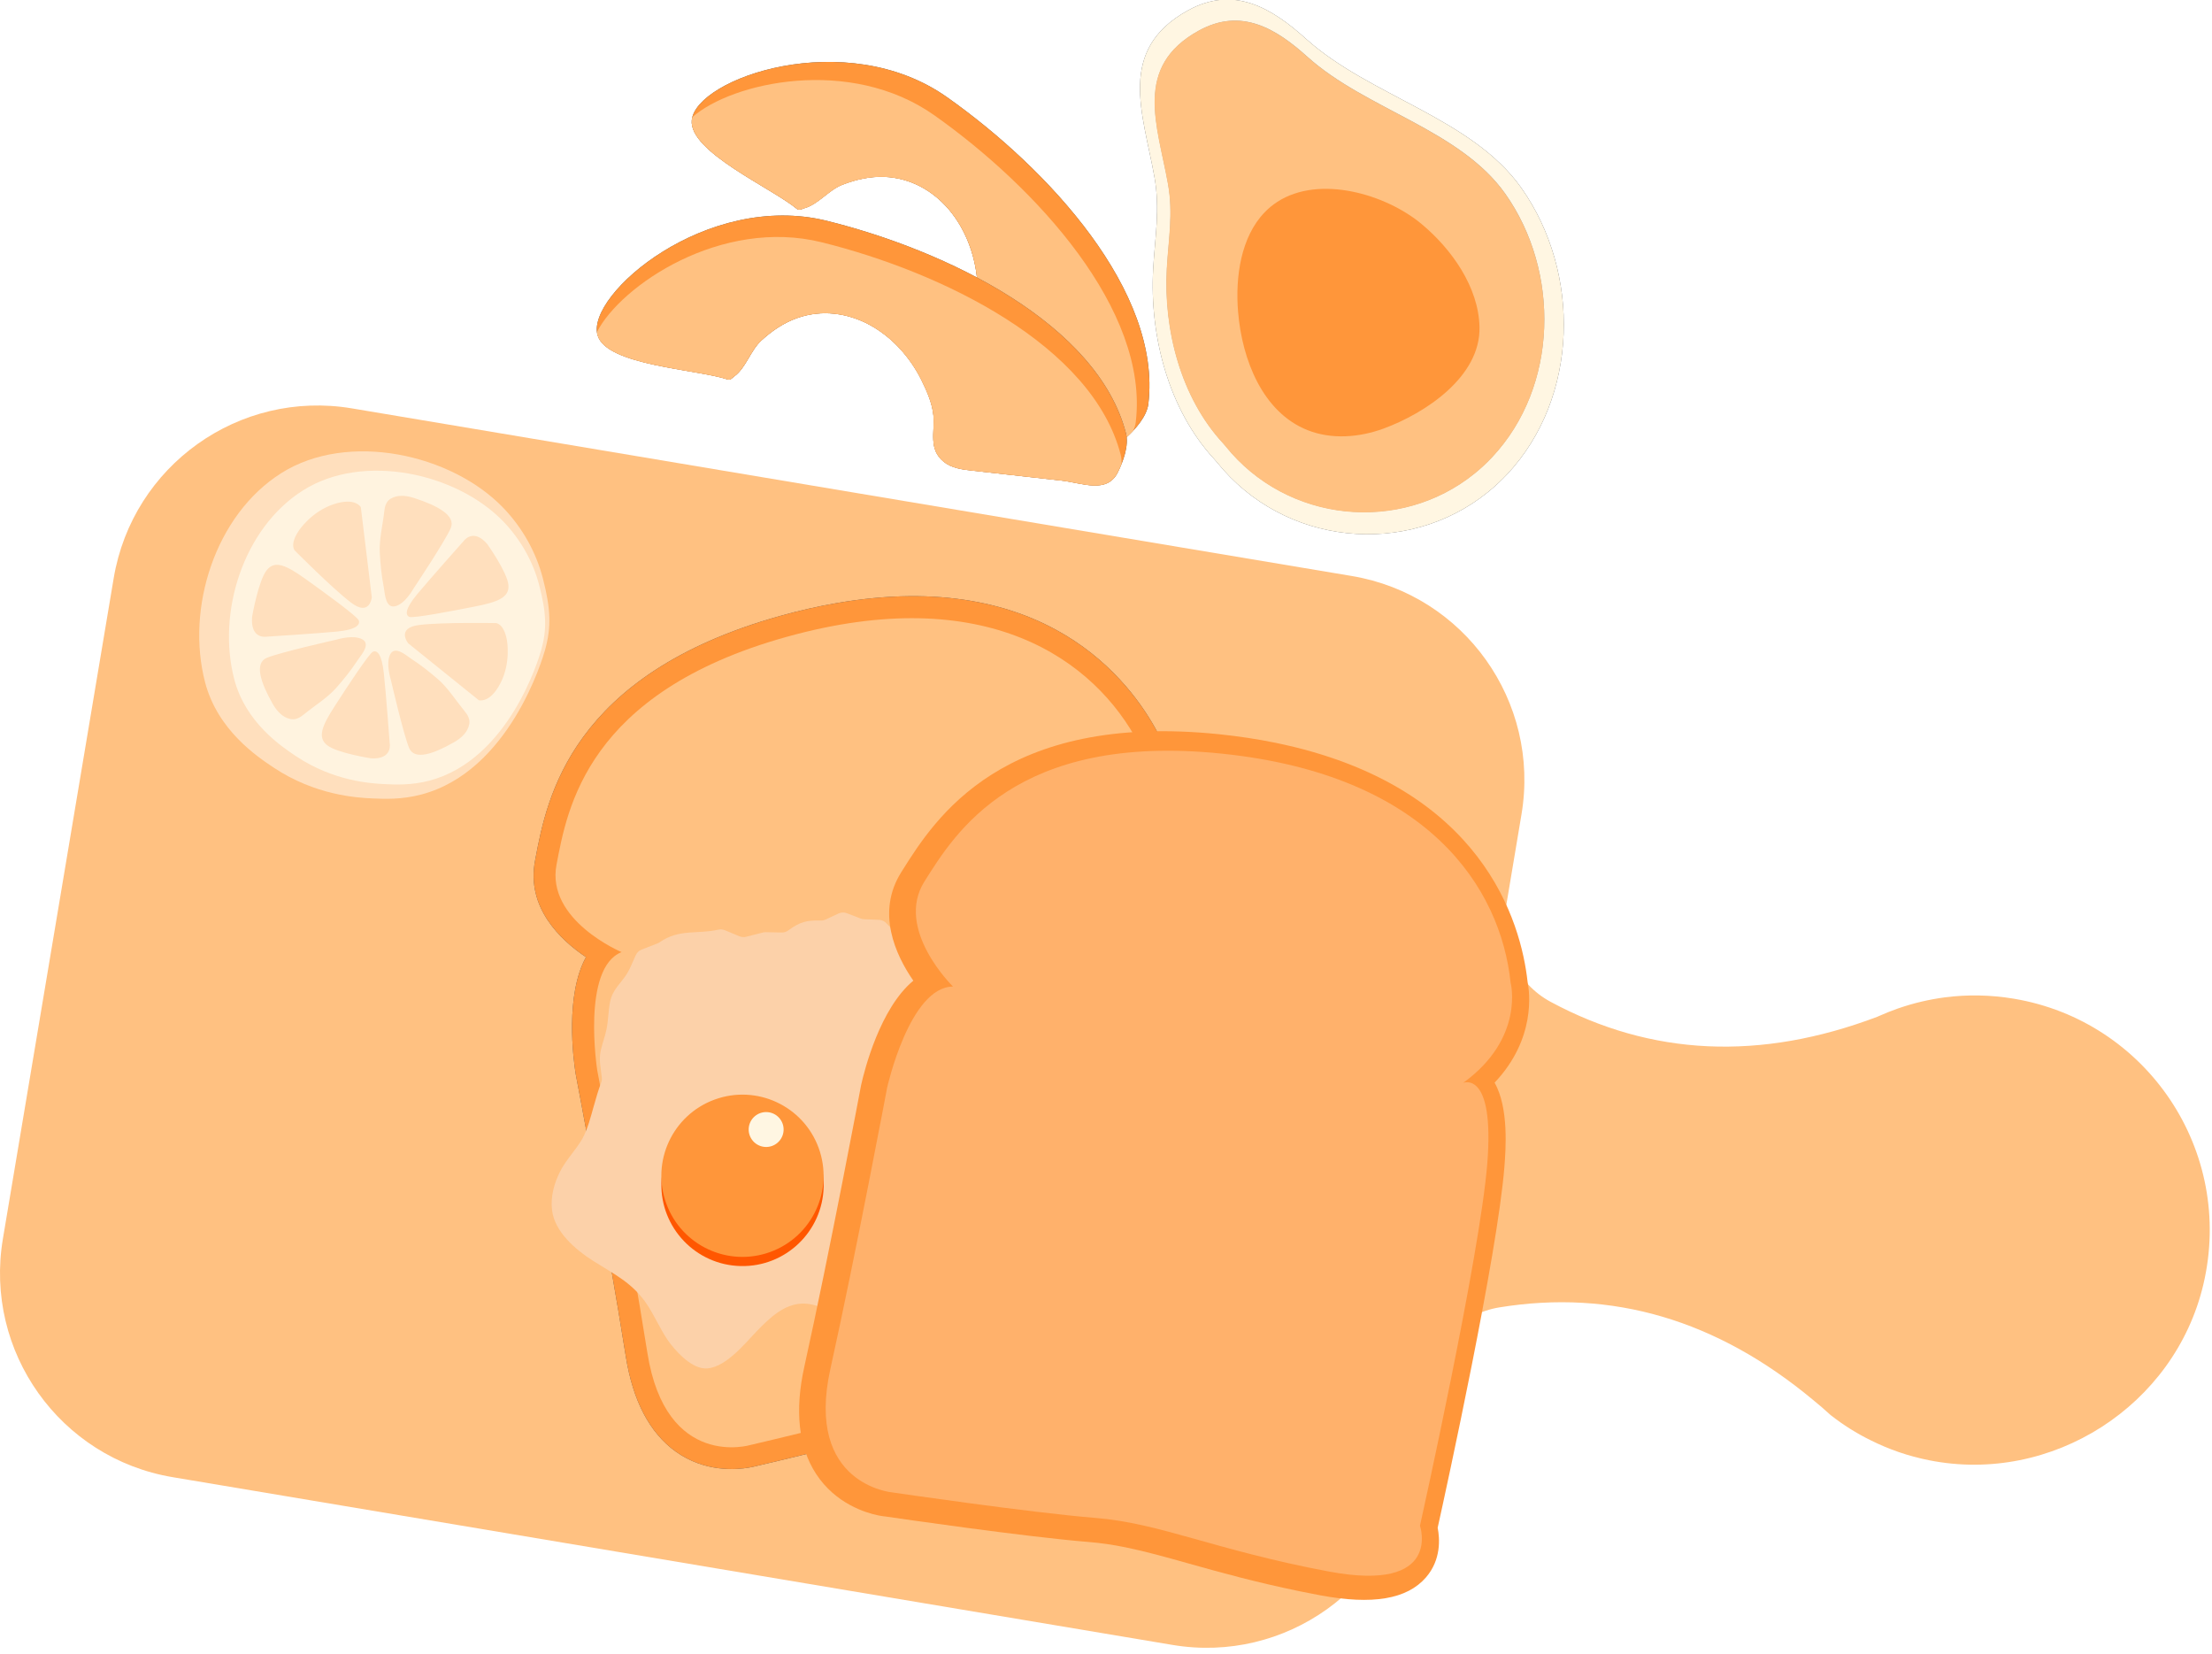 <?xml version="1.0" encoding="utf-8"?>
<!-- Generator: Adobe Illustrator 24.2.3, SVG Export Plug-In . SVG Version: 6.00 Build 0)  -->
<svg version="1.1" id="Слой_1" xmlns="http://www.w3.org/2000/svg" xmlns:xlink="http://www.w3.org/1999/xlink" x="0px" y="0px"
	 viewBox="0 0 515 385" style="enable-background:new 0 0 515 385;" xml:space="preserve">
<style type="text/css">
	.st0{fill:#000600;}
	.st1{clip-path:url(#SVGID_2_);fill:url(#SVGID_3_);}
	.st2{clip-path:url(#SVGID_2_);fill:#FF977E;}
	.st3{clip-path:url(#SVGID_2_);fill:#FE3000;}
	.st4{clip-path:url(#SVGID_2_);fill:#EF0B00;}
	.st5{clip-path:url(#SVGID_2_);fill:#FE7B24;}
	.st6{clip-path:url(#SVGID_2_);fill:#FE3100;}
	.st7{clip-path:url(#SVGID_2_);fill:#F1DFD8;}
	.st8{clip-path:url(#SVGID_2_);fill:#F60000;}
	.st9{clip-path:url(#SVGID_2_);fill:#BF1200;}
	.st10{clip-path:url(#SVGID_2_);fill:#FF0000;}
	.st11{clip-path:url(#SVGID_2_);fill:#AC7401;}
	.st12{clip-path:url(#SVGID_5_);fill:#EFE300;}
	.st13{clip-path:url(#SVGID_5_);fill:#FCEA68;}
	.st14{clip-path:url(#SVGID_5_);fill:#FFFEB4;}
	.st15{clip-path:url(#SVGID_5_);fill:#FFFA9F;}
	.st16{clip-path:url(#SVGID_5_);fill:#FFF68A;}
	.st17{clip-path:url(#SVGID_5_);fill:#FFFBD4;}
	.st18{opacity:0.87;clip-path:url(#SVGID_5_);fill:#FFFDE0;}
	.st19{clip-path:url(#SVGID_5_);fill:#EE9658;}
	.st20{clip-path:url(#SVGID_5_);fill:#314255;}
	.st21{clip-path:url(#SVGID_5_);fill:#FEDBB1;}
	.st22{clip-path:url(#SVGID_5_);fill:#FDBA8B;}
	.st23{clip-path:url(#SVGID_5_);}
	.st24{fill:#FFFBD4;}
	.st25{clip-path:url(#SVGID_5_);fill:#FFFDE0;}
	.st26{clip-path:url(#SVGID_7_);fill:#00A7CA;}
	.st27{clip-path:url(#SVGID_7_);fill:none;}
	.st28{clip-path:url(#SVGID_7_);fill:#4DD4F7;}
	.st29{clip-path:url(#SVGID_7_);fill:#6EDBF4;}
	.st30{clip-path:url(#SVGID_7_);fill:#D50C25;}
	.st31{clip-path:url(#SVGID_7_);fill:#B0F1F6;}
	.st32{clip-path:url(#SVGID_7_);fill:#0088B4;}
	.st33{opacity:0.81;}
	.st34{filter:url(#Adobe_OpacityMaskFilter);}
	.st35{opacity:0.74;mask:url(#SVGID_10_);}
	.st36{clip-path:url(#SVGID_12_);fill:#000202;}
	.st37{filter:url(#Adobe_OpacityMaskFilter_1_);}
	.st38{opacity:0.74;mask:url(#SVGID_15_);}
	.st39{clip-path:url(#SVGID_17_);fill:#000202;}
	.st40{opacity:0.75;fill:url(#SVGID_18_);}
	.st41{clip-path:url(#SVGID_20_);fill:#2B747C;}
	.st42{clip-path:url(#SVGID_20_);fill:#55AFB7;}
	.st43{clip-path:url(#SVGID_20_);fill:#3FA5B0;}
	.st44{clip-path:url(#SVGID_20_);fill:#6DCDCF;}
	.st45{clip-path:url(#SVGID_20_);fill:#214180;}
	.st46{fill:#0071C5;}
	.st47{clip-path:url(#SVGID_22_);fill:#83D5FB;}
	.st48{clip-path:url(#SVGID_22_);fill:#00ABF0;}
	.st49{clip-path:url(#SVGID_22_);fill:#57CAF9;}
	.st50{clip-path:url(#SVGID_22_);fill:#0071C5;}
	.st51{clip-path:url(#SVGID_22_);fill:#31C5F8;}
	.st52{clip-path:url(#SVGID_22_);fill:#3DCFF7;}
	.st53{clip-path:url(#SVGID_24_);fill:#00ABF0;}
	.st54{clip-path:url(#SVGID_24_);fill:#83D5FB;}
	.st55{clip-path:url(#SVGID_24_);fill:#31C5F8;}
	.st56{clip-path:url(#SVGID_24_);fill:#0071C5;}
	.st57{clip-path:url(#SVGID_24_);fill:#57CAF9;}
	.st58{clip-path:url(#SVGID_24_);fill:#A6A6A6;}
	.st59{clip-path:url(#SVGID_26_);fill:#D670E1;}
	.st60{clip-path:url(#SVGID_26_);fill:#E5B1EC;}
	.st61{clip-path:url(#SVGID_26_);fill:#8A9093;}
	.st62{clip-path:url(#SVGID_26_);fill:#901C9D;}
	.st63{clip-path:url(#SVGID_26_);fill:#CBCED1;}
	.st64{clip-path:url(#SVGID_26_);fill:#DDD9CF;}
	.st65{clip-path:url(#SVGID_26_);fill:#543F31;}
	.st66{clip-path:url(#SVGID_26_);fill:#C18875;}
	.st67{clip-path:url(#SVGID_26_);fill:#B1B7BA;}
	.st68{clip-path:url(#SVGID_26_);fill:#899093;}
	.st69{clip-path:url(#SVGID_26_);fill:#D39A85;}
	.st70{fill:#E5B1EC;}
	.st71{clip-path:url(#SVGID_28_);}
	.st72{fill:#E097E9;}
	.st73{fill:#D670E1;}
	.st74{clip-path:url(#SVGID_30_);fill:#FFE406;}
	.st75{opacity:0.5;clip-path:url(#SVGID_30_);}
	.st76{fill:#A0C7FF;}
	.st77{fill:#FF8900;}
	.st78{clip-path:url(#SVGID_30_);fill:#FFEA9E;}
	.st79{clip-path:url(#SVGID_30_);}
	.st80{fill:#FFCB33;}
	.st81{fill:#FFEA9E;}
	.st82{fill:#2A356B;}
	.st83{clip-path:url(#SVGID_30_);fill:#FFCB33;}
	.st84{clip-path:url(#SVGID_30_);fill:#A0C7FF;}
	.st85{clip-path:url(#SVGID_30_);fill:#FF8900;}
	.st86{clip-path:url(#SVGID_30_);fill:#2A356B;}
	.st87{fill:#1B254E;}
	.st88{clip-path:url(#SVGID_30_);fill:#C02C28;}
	.st89{clip-path:url(#SVGID_30_);fill:#FF7400;}
	.st90{fill:#FFE406;}
	.st91{clip-path:url(#SVGID_30_);fill:#FFEF6E;}
	.st92{clip-path:url(#SVGID_32_);fill:#FFE473;}
	.st93{fill:#FFFFFF;}
	.st94{fill:#AAD5C0;}
	.st95{fill:none;stroke:#FFFFFF;stroke-miterlimit:10;}
	.st96{fill:#9FC8A8;}
	.st97{fill:#93CA9E;}
	.st98{opacity:0.76;}
	.st99{fill:#C1E6CA;}
	.st100{fill:url(#SVGID_33_);}
	.st101{fill:url(#SVGID_34_);}
	.st102{fill:url(#SVGID_35_);}
	.st103{fill:#F3E3BB;}
	.st104{fill:url(#SVGID_36_);}
	.st105{fill:url(#SVGID_37_);}
	.st106{fill:url(#SVGID_38_);}
	.st107{fill:url(#SVGID_39_);}
	.st108{fill:url(#SVGID_40_);}
	.st109{fill:url(#SVGID_41_);}
	.st110{fill:#E1EBC1;}
	.st111{fill:#ECF8CF;}
	.st112{fill:url(#SVGID_42_);}
	.st113{fill:url(#SVGID_43_);}
	.st114{fill:url(#SVGID_44_);}
	.st115{fill:url(#SVGID_45_);}
	.st116{fill:url(#SVGID_46_);}
	.st117{fill:#FFE190;}
	.st118{clip-path:url(#SVGID_48_);fill:url(#SVGID_49_);}
	.st119{fill:#5B2A1E;}
	.st120{fill:#8D7673;}
	.st121{fill:url(#SVGID_50_);}
	.st122{fill:url(#SVGID_51_);}
	.st123{fill:url(#SVGID_52_);}
	.st124{fill:url(#SVGID_53_);}
	.st125{fill:#FF8A8A;}
	.st126{fill:#FF963A;}
	.st127{opacity:0.75;fill:#FFFFFF;}
	.st128{fill:#FFC181;}
	.st129{fill:none;}
	.st130{clip-path:url(#SVGID_55_);fill:#FFDFBD;}
	.st131{clip-path:url(#SVGID_55_);fill:#FF9D00;}
	.st132{clip-path:url(#SVGID_55_);fill:#FFF3DF;}
	.st133{fill:url(#SVGID_56_);}
	.st134{fill:#FFFEEA;}
	.st135{fill:#58D196;}
	.st136{fill:#A6E5C3;}
	.st137{fill:#D2F2E1;}
	.st138{opacity:0.44;fill:#FFFFFF;}
	.st139{clip-path:url(#SVGID_58_);fill:#FFF9C1;}
	.st140{opacity:0.26;fill:#FFFFFF;}
	.st141{opacity:0.62;fill:#FFFFFF;}
	.st142{opacity:0.41;fill:#FFFFFF;}
	.st143{opacity:0.69;fill:#FFFFFF;}
	.st144{opacity:0.73;fill:#FFFFFF;}
	.st145{opacity:0.16;fill:#FFFFFF;}
	.st146{opacity:0.3;fill:#FFFFFF;}
	.st147{opacity:0.23;fill:#FFFFFF;}
	.st148{opacity:0.24;fill:#FFFFFF;}
	.st149{opacity:0.43;fill:#FFFFFF;}
	.st150{opacity:0.76;fill:#FFFFFF;}
	.st151{opacity:0.08;fill:#FFFFFF;}
	.st152{opacity:0.27;fill:#FFFFFF;}
	.st153{opacity:0.37;fill:#FFFFFF;}
	.st154{opacity:0.54;fill:#FFFFFF;}
	.st155{opacity:0.66;}
	.st156{opacity:0.28;}
	.st157{fill:#55AFB7;}
	.st158{fill:#2AB1B8;}
	.st159{fill:#00ACBD;}
	.st160{fill:#F787A5;}
	.st161{fill:#8F693D;}
	.st162{fill:#FBBACC;}
	.st163{fill:#E6678D;}
	.st164{fill:#574435;}
	.st165{fill:#C6A17C;}
	.st166{fill:#641F1E;}
	.st167{fill:#F15E89;}
	.st168{fill:#E7005E;}
	.st169{fill:#DBB487;}
	.st170{fill:#FF1B6F;}
	.st171{fill:#DCB487;}
	.st172{fill:#F07699;}
	.st173{fill:#F8F8F6;}
	.st174{fill:#F5C1D9;}
	.st175{fill:#E1B7B2;}
	.st176{fill:#FFB9C3;}
	.st177{fill:#FFC5D6;}
	.st178{fill:#D72264;}
	.st179{fill:#F7F7F7;}
	.st180{fill:#F2F2F2;}
	.st181{fill:#FFFBF0;}
	.st182{fill:#FFBFCF;}
	.st183{fill:#FF6794;}
	.st184{fill:#FFC2C1;}
	.st185{fill:#FFCCD5;}
	.st186{fill:#FF6B81;}
	.st187{fill:#B19B8C;}
	.st188{fill:#FFE2EA;}
	.st189{fill:#EFEFEF;}
	.st190{fill:#FF9DAE;}
	.st191{fill:#A0C2D9;}
	.st192{fill:#583B34;}
	.st193{fill:#AFCDE2;}
	.st194{fill:#F9F9F8;}
	.st195{fill:#DECDC5;}
	.st196{fill:#D7926B;}
	.st197{fill:#FFE9F2;}
	.st198{fill:#FFDBE5;}
	.st199{fill:#F2CCC1;}
	.st200{fill:#DF4E50;}
	.st201{fill:#FFFFFF;stroke:#FFFFFF;stroke-width:0.25;stroke-miterlimit:10;}
	.st202{fill:#00C377;}
	.st203{fill:#85E2AC;}
	.st204{fill:#00B45A;}
	.st205{fill:#7FD7A7;}
	.st206{fill:#EFB93A;}
	.st207{fill:#B69C65;}
	.st208{fill:#95CF81;}
	.st209{fill:#3C3724;}
	.st210{fill:#D3BB9F;}
	.st211{fill:#998074;}
	.st212{fill:#587147;}
	.st213{fill:#E4D3BB;}
	.st214{fill:#5CC386;}
	.st215{clip-path:url(#SVGID_60_);fill:#A6E5C3;}
	.st216{clip-path:url(#SVGID_60_);fill:#FFFFFF;}
	.st217{clip-path:url(#SVGID_60_);fill:#58D196;}
	.st218{fill:#FFEF6E;}
	.st219{fill:#FFE200;}
	.st220{clip-path:url(#SVGID_62_);fill:#FDA157;}
	.st221{clip-path:url(#SVGID_62_);fill-rule:evenodd;clip-rule:evenodd;fill:#FF8429;}
	.st222{clip-path:url(#SVGID_62_);fill:#F35000;}
	.st223{clip-path:url(#SVGID_62_);fill:#F6B646;}
	.st224{fill:#F35000;}
	.st225{fill:#FF8429;}
	.st226{fill:#FFA933;}
	.st227{fill:#E26D00;}
	.st228{fill:#EC6406;}
	.st229{fill:#FF9900;}
	.st230{fill:#130077;}
	.st231{fill:#FFB58D;}
	.st232{opacity:0.3;}
	.st233{fill:#FF7300;}
	.st234{fill:#6E0000;}
	.st235{fill-rule:evenodd;clip-rule:evenodd;fill:#FF9900;}
	.st236{fill-rule:evenodd;clip-rule:evenodd;fill:url(#SVGID_63_);}
	.st237{opacity:0.3;fill-rule:evenodd;clip-rule:evenodd;fill:#A1002C;}
	.st238{fill-rule:evenodd;clip-rule:evenodd;fill:url(#SVGID_64_);}
	.st239{fill-rule:evenodd;clip-rule:evenodd;fill:url(#SVGID_65_);}
	.st240{opacity:0.5;fill-rule:evenodd;clip-rule:evenodd;fill:url(#SVGID_66_);}
	.st241{fill-rule:evenodd;clip-rule:evenodd;fill:#FFC182;}
	.st242{fill-rule:evenodd;clip-rule:evenodd;fill:url(#SVGID_67_);}
	.st243{fill-rule:evenodd;clip-rule:evenodd;fill:url(#SVGID_68_);}
	.st244{fill-rule:evenodd;clip-rule:evenodd;fill:url(#SVGID_69_);}
	.st245{opacity:0.5;fill-rule:evenodd;clip-rule:evenodd;fill:url(#SVGID_70_);}
	.st246{fill-rule:evenodd;clip-rule:evenodd;fill:#FDA157;}
	.st247{opacity:0.5;fill-rule:evenodd;clip-rule:evenodd;fill:#FDA157;}
	.st248{fill-rule:evenodd;clip-rule:evenodd;fill:#FF8429;}
	.st249{fill-rule:evenodd;clip-rule:evenodd;fill:#FFA933;}
	.st250{opacity:0.62;fill-rule:evenodd;clip-rule:evenodd;fill:#C5002A;}
	.st251{opacity:0.5;fill-rule:evenodd;clip-rule:evenodd;fill:#FF8429;}
	.st252{opacity:0.5;fill-rule:evenodd;clip-rule:evenodd;fill:#8C5472;}
	.st253{opacity:0.3;fill-rule:evenodd;clip-rule:evenodd;fill:url(#SVGID_71_);}
	.st254{opacity:0.5;fill-rule:evenodd;clip-rule:evenodd;fill:url(#SVGID_72_);}
	.st255{opacity:0.3;fill-rule:evenodd;clip-rule:evenodd;fill:url(#SVGID_73_);}
	.st256{opacity:0.3;fill-rule:evenodd;clip-rule:evenodd;fill:url(#SVGID_74_);}
	.st257{clip-path:url(#SVGID_76_);}
	.st258{clip-path:url(#SVGID_76_);fill:#FF8429;}
	.st259{fill:#FDA157;}
	.st260{clip-path:url(#SVGID_78_);}
	.st261{fill:#F58800;}
	.st262{clip-path:url(#SVGID_80_);}
	.st263{fill:#F6B646;}
	.st264{clip-path:url(#SVGID_82_);}
	.st265{clip-path:url(#SVGID_82_);fill:#FF8429;}
	.st266{fill-rule:evenodd;clip-rule:evenodd;fill:url(#SVGID_83_);}
	.st267{fill-rule:evenodd;clip-rule:evenodd;fill:url(#SVGID_84_);}
	.st268{fill-rule:evenodd;clip-rule:evenodd;fill:url(#SVGID_85_);}
	.st269{opacity:0.5;fill-rule:evenodd;clip-rule:evenodd;fill:url(#SVGID_86_);}
	.st270{fill-rule:evenodd;clip-rule:evenodd;fill:url(#SVGID_87_);}
	.st271{fill-rule:evenodd;clip-rule:evenodd;fill:url(#SVGID_88_);}
	.st272{fill-rule:evenodd;clip-rule:evenodd;fill:url(#SVGID_89_);}
	.st273{opacity:0.5;fill-rule:evenodd;clip-rule:evenodd;fill:url(#SVGID_90_);}
	.st274{opacity:0.3;fill-rule:evenodd;clip-rule:evenodd;fill:url(#SVGID_91_);}
	.st275{opacity:0.5;fill-rule:evenodd;clip-rule:evenodd;fill:url(#SVGID_92_);}
	.st276{opacity:0.3;fill-rule:evenodd;clip-rule:evenodd;fill:url(#SVGID_93_);}
	.st277{opacity:0.3;fill-rule:evenodd;clip-rule:evenodd;fill:url(#SVGID_94_);}
	.st278{opacity:0.88;fill:#FFFEF3;}
	.st279{fill:#FFCD66;}
	.st280{fill:#ADA9AA;}
	.st281{fill:#FFE473;}
	.st282{fill:#FFE585;}
	.st283{fill:#F4C500;}
	.st284{fill:#FFE894;}
	.st285{clip-path:url(#SVGID_96_);fill:#FFCB33;}
	.st286{clip-path:url(#SVGID_96_);fill:#FFE406;}
	.st287{clip-path:url(#SVGID_98_);fill:#901C9D;}
	.st288{opacity:0.5;clip-path:url(#SVGID_98_);}
	.st289{fill:#901C9D;}
	.st290{clip-path:url(#SVGID_98_);}
	.st291{clip-path:url(#SVGID_100_);fill:#E097E9;}
	.st292{fill:#CC37D8;}
	.st293{opacity:0.5;fill:#FFFFFF;}
	.st294{opacity:0.5;fill:#FFFFFF;stroke:#FFFFFF;stroke-miterlimit:10;}
	.st295{opacity:0.68;fill:#FFFFFF;}
	.st296{fill:#F0C6F4;}
	.st297{fill:#D7A0DF;}
	.st298{fill:#A87B41;}
	.st299{fill:#8A9093;}
	.st300{fill:#CBCED1;}
	.st301{fill:#DDD9CF;}
	.st302{fill:#543F31;}
	.st303{fill:#C18875;}
	.st304{fill:#B1B7BA;}
	.st305{fill:#899093;}
	.st306{fill:#D39A85;}
	.st307{fill:#3DCFF7;}
	.st308{fill:#57CAF9;}
	.st309{fill:#F92405;}
	.st310{fill:#B30000;}
	.st311{fill:#FA3C20;}
	.st312{fill:#E09E80;}
	.st313{fill:#950000;}
	.st314{fill:#F50000;}
	.st315{clip-path:url(#SVGID_102_);fill:#F787A5;}
	.st316{clip-path:url(#SVGID_102_);fill:#FFE9F2;}
	.st317{clip-path:url(#SVGID_102_);fill:#D3CFB3;}
	.st318{clip-path:url(#SVGID_102_);fill:#FFDBE5;}
	.st319{clip-path:url(#SVGID_102_);}
	.st320{clip-path:url(#SVGID_102_);fill:#FFC5D6;}
	.st321{fill:#F88EB2;}
	.st322{fill:#BAA292;}
	.st323{fill:#63443C;}
	.st324{fill:#CDA99E;}
	.st325{fill:#9FC1D8;}
	.st326{fill:#997972;}
	.st327{fill:#77573F;}
	.st328{opacity:0.45;fill:#FFFFFF;}
	.st329{opacity:0.8;fill:#FFFFFF;}
	.st330{opacity:0.79;fill:#FFFFFF;}
	.st331{opacity:0.46;}
	.st332{opacity:0.86;fill:#FFFFFF;}
	.st333{fill-rule:evenodd;clip-rule:evenodd;fill:#FA3C20;}
	.st334{fill-rule:evenodd;clip-rule:evenodd;fill:#CE0707;}
	.st335{fill-rule:evenodd;clip-rule:evenodd;fill:#F92405;}
	.st336{fill-rule:evenodd;clip-rule:evenodd;fill:#F50000;}
	.st337{fill-rule:evenodd;clip-rule:evenodd;fill:#F75F53;}
	.st338{fill:#F75F53;}
	.st339{clip-path:url(#SVGID_104_);fill:#574435;}
	.st340{clip-path:url(#SVGID_104_);fill:#C6A17C;}
	.st341{clip-path:url(#SVGID_104_);fill:#8F693D;}
	.st342{clip-path:url(#SVGID_104_);fill:#CE0707;}
	.st343{clip-path:url(#SVGID_104_);fill:#FA3C20;}
	.st344{clip-path:url(#SVGID_104_);fill:#950000;}
	.st345{clip-path:url(#SVGID_104_);fill:#F75F53;}
	.st346{clip-path:url(#SVGID_104_);fill:#131212;}
	.st347{clip-path:url(#SVGID_104_);fill:#B30000;}
	.st348{clip-path:url(#SVGID_104_);fill:#412A1A;}
	.st349{clip-path:url(#SVGID_104_);fill:#DCC4AD;}
	.st350{clip-path:url(#SVGID_104_);fill:#BD835C;}
	.st351{fill:#CE0707;}
	.st352{fill:#A99BB6;}
	.st353{fill:#381A12;}
	.st354{fill:#E9C9B6;}
	.st355{fill:#AA9CB9;}
	.st356{fill:#F6F4F3;}
	.st357{fill:#0A345E;}
	.st358{fill:#412A1A;}
	.st359{fill:#131212;}
	.st360{fill:#DCC4AD;}
	.st361{fill:#BD835C;}
	.st362{fill:#83D5FB;}
	.st363{fill:#00ABF0;}
	.st364{fill:#31C5F8;}
	.st365{opacity:0.34;fill:#FFFFFF;}
	.st366{opacity:0.25;fill:#FFFFFF;}
	.st367{opacity:0.6;fill:#FFFFFF;}
	.st368{fill:#B0AEAB;}
	.st369{fill:#0D0707;}
	.st370{fill:#A6A6A6;}
	.st371{fill:#0068A6;}
	.st372{opacity:0.6;}
	.st373{opacity:0.17;fill:#FFFFFF;}
	.st374{opacity:0.39;fill:#FFFFFF;}
	.st375{opacity:0.71;fill:#FFFFFF;}
	.st376{fill:url(#SVGID_105_);}
	.st377{clip-path:url(#SVGID_107_);fill:#FFDFBD;}
	.st378{clip-path:url(#SVGID_107_);fill:#FF9D00;}
	.st379{clip-path:url(#SVGID_107_);fill:#FFF3DF;}
	.st380{clip-path:url(#SVGID_109_);fill:#FFBAE4;}
	.st381{opacity:0.8;clip-path:url(#SVGID_109_);fill:#FE82C8;}
	.st382{clip-path:url(#SVGID_109_);fill:#FE82C8;}
	.st383{opacity:0.79;clip-path:url(#SVGID_109_);fill:#FFBAE4;}
	.st384{fill:url(#SVGID_110_);}
	.st385{clip-path:url(#SVGID_112_);fill:#FFF9C1;}
	.st386{fill:url(#SVGID_113_);}
	.st387{fill:url(#SVGID_114_);}
	.st388{opacity:0.86;fill:#FFCCD5;}
	.st389{fill:url(#SVGID_115_);}
	.st390{opacity:0.4;}
	.st391{clip-path:url(#SVGID_117_);}
	.st392{clip-path:url(#SVGID_117_);fill:none;}
	.st393{fill:#6DCDCF;}
	.st394{fill:#2B747C;}
	.st395{fill:#1E1E1E;}
	.st396{fill:#272727;}
	.st397{fill:#3FA5B0;}
	.st398{fill:#1F1F1F;}
	.st399{fill:#242424;}
	.st400{fill-rule:evenodd;clip-rule:evenodd;fill:#2B747C;}
	.st401{fill-rule:evenodd;clip-rule:evenodd;fill:#6DCDCF;}
	.st402{fill-rule:evenodd;clip-rule:evenodd;fill:#3FA5B0;}
	.st403{clip-path:url(#SVGID_119_);fill:#3FA5B0;}
	.st404{clip-path:url(#SVGID_119_);fill:#2AB1B8;}
	.st405{clip-path:url(#SVGID_119_);fill:#55AFB7;}
	.st406{clip-path:url(#SVGID_119_);fill:#00ACBD;}
	.st407{clip-path:url(#SVGID_119_);fill:#616161;}
	.st408{clip-path:url(#SVGID_119_);fill:#6DCDCF;}
	.st409{clip-path:url(#SVGID_119_);fill:#2B747C;}
	.st410{fill:url(#SVGID_120_);}
	.st411{fill:url(#SVGID_121_);}
	.st412{fill:url(#SVGID_122_);}
	.st413{fill:url(#SVGID_123_);}
	.st414{fill:url(#SVGID_124_);}
	.st415{fill:url(#SVGID_125_);}
	.st416{fill:url(#SVGID_126_);}
	.st417{fill:url(#SVGID_127_);}
	.st418{fill:url(#SVGID_128_);}
	.st419{fill:url(#SVGID_129_);}
	.st420{fill:url(#SVGID_130_);}
	.st421{fill:url(#SVGID_131_);}
	.st422{fill:url(#SVGID_132_);}
	.st423{fill:url(#SVGID_133_);}
	.st424{clip-path:url(#SVGID_135_);fill:url(#SVGID_136_);}
	.st425{fill:url(#SVGID_137_);}
	.st426{fill:url(#SVGID_138_);}
	.st427{fill:url(#SVGID_139_);}
	.st428{fill:url(#SVGID_140_);}
	.st429{clip-path:url(#SVGID_142_);fill:url(#SVGID_143_);}
	.st430{clip-path:url(#SVGID_142_);}
	.st431{opacity:0.75;clip-path:url(#SVGID_142_);fill:url(#SVGID_146_);}
	.st432{fill:none;stroke:#FFFFFF;stroke-width:2;stroke-miterlimit:10;}
	.st433{fill:#EFC2A7;}
	.st434{fill:none;stroke:#FFFFFF;stroke-width:0.75;stroke-miterlimit:10;}
	.st435{fill:none;stroke:#FFFFFF;stroke-width:3;stroke-miterlimit:10;}
	.st436{fill:url(#SVGID_153_);}
	.st437{fill:url(#SVGID_154_);}
	.st438{filter:url(#Adobe_OpacityMaskFilter_2_);}
	.st439{opacity:0.74;mask:url(#SVGID_157_);}
	.st440{clip-path:url(#SVGID_159_);fill:#000202;}
	.st441{opacity:0.75;fill:url(#SVGID_160_);}
	.st442{clip-path:url(#SVGID_162_);}
	.st443{fill:#1A1A1A;}
	.st444{fill:url(#SVGID_163_);}
	.st445{fill:url(#SVGID_164_);}
	.st446{clip-path:url(#SVGID_166_);}
	.st447{fill:url(#SVGID_177_);}
	.st448{filter:url(#Adobe_OpacityMaskFilter_3_);}
	.st449{opacity:0.74;mask:url(#SVGID_180_);}
	.st450{clip-path:url(#SVGID_182_);fill:#000202;}
	.st451{opacity:0.75;fill:url(#SVGID_183_);}
	.st452{fill:none;stroke:#FFFFFF;stroke-width:4;stroke-miterlimit:10;}
	.st453{fill:#FFFFFF;stroke:#FFFFFF;stroke-miterlimit:10;}
	.st454{clip-path:url(#SVGID_193_);}
	.st455{opacity:0.37;clip-path:url(#SVGID_193_);}
	.st456{opacity:0.53;clip-path:url(#SVGID_193_);}
	.st457{fill:#352417;}
	.st458{fill:#FEC3B5;}
	.st459{fill:#FFE4DA;}
	.st460{fill:#9E7458;}
	.st461{fill:#B0805C;}
	.st462{fill:#EFE300;}
	.st463{fill:#FCEA68;}
	.st464{fill:#FFFEB4;}
	.st465{fill:#FFFA9F;}
	.st466{fill:#FFF68A;}
	.st467{opacity:0.87;fill:#FFFDE0;}
	.st468{fill:#EE9658;}
	.st469{fill:#314255;}
	.st470{fill:#FEDBB1;}
	.st471{fill:#FDBA8B;}
	.st472{fill:#FFFDE0;}
	.st473{opacity:0.95;fill:#F9B4E7;}
	.st474{fill:#FE82C8;}
	.st475{opacity:0.63;fill:#F94BAB;}
	.st476{opacity:0.37;fill:#F94BAB;}
	.st477{fill:#FFDFBD;}
	.st478{fill:#FFF3DF;}
	.st479{fill:#58595B;}
	.st480{fill:#FCD1A9;}
	.st481{fill:#FF5700;}
	.st482{fill:#FFF6E2;}
	.st483{opacity:0.37;fill:#FFDFBD;}
	.st484{opacity:0.53;}
	.st485{fill:#8B5E50;}
	.st486{fill:#29CE61;}
	.st487{fill:#02B769;}
	.st488{fill:#E3CCAC;}
	.st489{fill:#C18C65;}
	.st490{fill:#B49B83;}
	.st491{fill:#C6AC94;}
	.st492{fill:#F0EEE6;}
	.st493{fill:#DDD7CF;}
	.st494{fill:#FF977E;}
	.st495{fill:#FE3000;}
	.st496{fill:#EF0B00;}
	.st497{fill:#FE7B24;}
	.st498{fill:#FE3100;}
	.st499{fill:#F1DFD8;}
	.st500{fill:#F60000;}
	.st501{fill:#BF1200;}
	.st502{fill:#FF0000;}
	.st503{fill:#AC7401;}
	.st504{fill:#656768;}
	.st505{fill:#4DD4F7;}
	.st506{fill:#00A7CA;}
	.st507{fill:#6EDBF4;}
	.st508{fill:#D50C25;}
	.st509{fill:#B0F1F6;}
	.st510{fill:#0088B4;}
	.st511{fill:#005EB1;}
	.st512{fill:none;stroke:#259ADD;stroke-miterlimit:10;}
	.st513{fill:#259ADD;}
	.st514{opacity:0.4;fill:#00336C;}
	.st515{fill:#0089D9;}
	.st516{fill:none;stroke:#005EB1;stroke-width:0.84;stroke-linecap:round;stroke-linejoin:round;stroke-miterlimit:10;}
	.st517{fill:none;stroke:#83D5FB;stroke-miterlimit:10;}
</style>
<path class="st128" d="M81.92,95.06c-26.23-4.4-51.05,13.3-55.45,39.53l-25.8,153.8c-4.4,26.23,13.3,51.06,39.52,55.46l232.79,39.05
	c26.23,4.4,51.06-13.3,55.46-39.52l3.69-22.01c1.46-8.7,8.24-15.62,16.95-17.04c26.26-4.27,50.59,2.87,72.99,21.5
	c1.41,1.13,2.78,2.33,4.16,3.59c0.03,0,0.05,0.04,0.1,0.07c2.82,2.21,5.91,4.16,9.18,5.76c4.22,2.12,8.79,3.71,13.65,4.67
	c28.52,5.67,57.15-12.63,63.83-40.93c7.32-31.05-13.15-61.31-44.1-66.51c-5.48-0.92-10.88-0.99-16.08-0.32
	c-3.68,0.49-7.26,1.33-10.68,2.51c-0.06,0.02-0.12,0.06-0.17,0.05c-1.61,0.57-3.18,1.2-4.73,1.89c-0.04,0.05-0.09,0.07-0.12,0.06
	c-27.29,10.33-52.65,9.16-76.1-3.47c-7.76-4.18-11.92-12.94-10.46-21.64l3.69-22.02c4.4-26.23-13.28-51.06-39.51-55.46
	C252.54,123.68,144.12,105.49,81.92,95.06z"/>
<path class="st477" d="M126.9,151.29c1.48-5.3,1.34-9.54-0.51-16.67c-1.59-6.14-4.81-11.81-9.16-16.35
	c-12.09-12.62-36.22-17.93-51.74-8.14c-15.45,9.75-22.24,31.53-17.74,48.7c2.92,11.18,12.18,17.33,15.98,19.86
	c9.69,6.44,19.38,7,22.85,7.16c2.93,0.13,6.88,0.31,11.49-0.9C118.6,179.55,126.33,153.35,126.9,151.29z"/>
<path class="st478" d="M126.01,151.31c1.34-4.79,1.21-8.61-0.46-15.05c-1.44-5.54-4.34-10.66-8.27-14.77
	c-10.91-11.4-32.71-16.19-46.72-7.35c-13.95,8.8-20.08,28.47-16.02,43.98c2.64,10.09,10.99,15.65,14.43,17.94
	c8.75,5.82,17.5,6.32,20.63,6.47c2.64,0.12,6.21,0.28,10.37-0.81C118.51,176.83,125.49,153.17,126.01,151.31z M97.12,138.33
	c2.95-3.54,10.78-12.34,10.78-12.34s2.23-3.23,5.56,0.68c0,0,4.65,6.54,4.91,9.5c0.27,2.96-2.59,3.98-7.79,5.01
	c-5.19,1.03-14.41,2.8-15.29,2.41C94.42,143.21,94.17,141.88,97.12,138.33z M77.62,117.39c5.13-1.72,6.39,0.68,6.39,0.68l2.55,20.96
	c0,0-0.44,4.62-4.88,1.21c-4.44-3.41-13.03-12.07-13.03-12.07s-1.35-1.31,0.96-4.7C69.61,123.46,72.49,119.11,77.62,117.39z
	 M58.7,143.52c0,0,1.46-8.39,3.41-10.81c1.94-2.42,4.67-1.04,9.03,2.07c4.36,3.11,12.05,8.69,12.39,9.64
	c0.34,0.95-0.45,2.14-5.05,2.59c-4.6,0.45-16.38,1.19-16.38,1.19S58.22,148.95,58.7,143.52z M83.18,153.81
	c-1.46,2.22-3.14,4.32-4.9,6.31c-2.05,2.32-5.05,4.16-7.45,6.12c-0.48,0.39-0.94,0.71-1.4,0.92c-0.73,0.33-1.49,0.38-2.44,0.04
	c-1.59-0.58-2.74-2-3.54-3.43c-2.73-4.83-4.3-9.37-1.35-10.63c2.95-1.26,16.12-4.22,16.12-4.22c1.12-0.33,2.31-0.55,3.47-0.6
	c0.96-0.04,2.77,0.13,3.31,1.11C85.72,150.76,83.85,152.78,83.18,153.81z M94.27,139.7c-0.66,0.68-2.08,1.77-3.16,1.4
	c-1.46-0.5-1.53-3.26-1.77-4.47c-0.51-2.63-0.78-5.32-0.92-7.98c-0.16-3.1,0.7-6.49,1.04-9.56c0.07-0.62,0.17-1.16,0.36-1.63
	c0.29-0.74,0.8-1.29,1.72-1.67c1.55-0.64,3.37-0.36,4.96,0.16c5.36,1.75,9.68,4.05,8.45,6.97c-1.23,2.92-8.61,13.99-8.61,13.99
	C95.76,137.91,95.06,138.88,94.27,139.7z M86.38,176.52c0,0-7.93-1.21-10.25-3.08c-2.32-1.87-1.05-4.63,1.81-9.08
	c2.87-4.45,8.01-12.3,8.9-12.66c0.89-0.37,2.02,0.38,2.52,4.97c0.5,4.58,1.37,16.33,1.37,16.33S91.51,176.84,86.38,176.52z
	 M105.73,172.76c-4.74,2.72-9.2,4.29-10.46,1.39c-1.26-2.89-4.26-15.84-4.26-15.84c-0.33-1.1-0.55-2.27-0.61-3.42
	c-0.05-0.95,0.11-2.73,1.08-3.26c1.31-0.72,3.31,1.11,4.32,1.76c2.19,1.42,4.27,3.06,6.24,4.78c2.29,2,4.13,4.94,6.07,7.3
	c0.39,0.47,0.71,0.92,0.91,1.37c0.33,0.72,0.39,1.47,0.05,2.4C108.52,170.82,107.13,171.96,105.73,172.76z M111.47,162.99
	l-16.44-13.25c0,0-2.91-3.61,2.65-4.27c5.56-0.66,17.76-0.43,17.76-0.43s1.89,0,2.59,4.04c0,0,0.97,5.13-1.51,9.94
	C114.05,163.82,111.47,162.99,111.47,162.99z"/>
<g>
	<path class="st479" d="M174.38,341.62c-2.86,0.5-10.25,1.14-17.03-3.71c-6.09-4.36-10.01-11.83-11.66-22.23
		c-4.27-26.97-11.57-65.21-11.64-65.59l-0.03-0.17c-0.56-3.58-2.46-18.28,2.41-27.12c-6.04-4.06-13.94-11.6-11.85-22.5l0.11-0.59
		c2.64-13.86,8.14-42.69,56.96-56.34c4.42-1.23,8.79-2.23,13-2.96c48.68-8.48,68.57,18.15,74.96,30.29
		c1.33,2.06,6.71,11.65,1.45,24.67c5.29,4.25,8.16,13.66,9.32,17.46c5.99,19.62,14.84,74.75,16.28,83.81
		c1.39,2.15,3.51,6.61,1.69,11.76c-2.23,6.34-9.23,10.56-21.39,12.89c-1.63,0.31-3.21,0.6-4.74,0.87
		c-10.55,1.84-18.98,2.7-26.4,3.45c-5.59,0.57-10.43,1.06-15.01,1.86c-3.09,0.54-5.86,1.18-8.47,1.98
		c-14.23,4.31-43.86,11.25-46.34,11.83C175.72,341.35,175.16,341.49,174.38,341.62z"/>
</g>
<path class="st126" d="M174.38,341.62c-2.86,0.5-10.25,1.14-17.03-3.71c-6.09-4.36-10.01-11.83-11.66-22.23
	c-4.27-26.97-11.57-65.21-11.64-65.59l-0.03-0.17c-0.56-3.58-2.46-18.28,2.41-27.12c-6.04-4.06-13.94-11.6-11.85-22.5l0.11-0.59
	c2.64-13.86,8.14-42.69,56.96-56.34c4.42-1.23,8.79-2.23,13-2.96c48.68-8.48,68.57,18.15,74.96,30.29
	c1.33,2.06,6.71,11.65,1.45,24.67c5.29,4.25,8.16,13.66,9.32,17.46c5.99,19.62,14.84,74.75,16.28,83.81
	c1.39,2.15,3.51,6.61,1.69,11.76c-2.23,6.34-9.23,10.56-21.39,12.89c-1.63,0.31-3.21,0.6-4.74,0.87c-10.55,1.84-18.98,2.7-26.4,3.45
	c-5.59,0.57-10.43,1.06-15.01,1.86c-3.09,0.54-5.86,1.18-8.47,1.98c-14.23,4.31-43.86,11.25-46.34,11.83
	C175.72,341.35,175.16,341.49,174.38,341.62z"/>
<path class="st128" d="M263.45,198.99c0,0,5.69-5.52,12.06,15.33s16.31,84.3,16.31,84.3s10.7,12.6-15.81,17.68
	c-26.52,5.08-40.59,3.87-55.14,8.28c-14.55,4.41-46.15,11.78-46.15,11.78s-19.67,5.9-24-21.46c-4.33-27.36-11.67-65.75-11.67-65.75
	s-3.73-23.79,5.66-27.52c0,0-17.62-7.42-15.14-20.36c2.48-12.94,6.97-39.99,53.45-52.99c46.48-12.99,71.89,5.19,82.2,25.01
	C265.22,173.29,273.02,184.05,263.45,198.99z"/>
<g>
	<path class="st479" d="M185.59,48.67c-5.78-4.85-25.24-13.33-24.53-20.69c0.94-9.75,35.85-22.01,59.44-5.35s50,45.28,46.86,71.39
		c-0.35,2.91-3.04,5.94-5.12,7.8c-4.17,3.74-8.63-0.8-12.86-3.01c-6.18-3.24-12.35-6.48-18.53-9.73c-2.08-1.09-4.28-2.29-5.43-4.34
		c-2.29-4.07,0.63-7.19,1.7-10.94c0.77-2.69,0.63-5.89,0.38-8.69c-0.53-5.89-2.73-11.8-6.58-16.34c-3.79-4.47-9.06-7.36-14.97-7.6
		c-3.4-0.14-6.77,0.63-9.92,1.87c-3.08,1.21-5.61,4.58-8.76,5.43C186.77,48.62,186.06,49.06,185.59,48.67z"/>
</g>
<path class="st126" d="M185.59,48.67c-5.78-4.85-25.24-13.33-24.53-20.69c0.94-9.75,35.85-22.01,59.44-5.35s50,45.28,46.86,71.39
	c-0.35,2.91-3.04,5.94-5.12,7.8c-4.17,3.74-8.63-0.8-12.86-3.01c-6.18-3.24-12.35-6.48-18.53-9.73c-2.08-1.09-4.28-2.29-5.43-4.34
	c-2.29-4.07,0.63-7.19,1.7-10.94c0.77-2.69,0.63-5.89,0.38-8.69c-0.53-5.89-2.73-11.8-6.58-16.34c-3.79-4.47-9.06-7.36-14.97-7.6
	c-3.4-0.14-6.77,0.63-9.92,1.87c-3.08,1.21-5.61,4.58-8.76,5.43C186.77,48.62,186.06,49.06,185.59,48.67z"/>
<path class="st128" d="M217.55,26.85c-19.66-13.9-47.2-7.68-56.35,0.42c-0.06,0.24-0.11,0.48-0.13,0.71
	c-0.71,7.36,18.75,15.84,24.53,20.68c0.47,0.39,1.18-0.05,1.69-0.18c3.15-0.85,5.68-4.22,8.76-5.43c3.15-1.24,6.52-2.01,9.92-1.87
	c5.91,0.24,11.18,3.13,14.97,7.6c3.85,4.54,6.05,10.45,6.58,16.34c0.25,2.8,0.38,5.99-0.38,8.69c-1.07,3.75-3.99,6.87-1.7,10.94
	c1.15,2.05,3.35,3.25,5.43,4.34c6.18,3.24,12.35,6.48,18.53,9.73c4.22,2.22,8.68,6.75,12.86,3.01c0.5-0.45,1.04-0.97,1.57-1.54
	c0.3-0.68,0.52-1.37,0.6-2.05C267.55,72.13,241.13,43.52,217.55,26.85z"/>
<g>
	<path class="st479" d="M169.49,88.35c-7.14-2.42-28.36-3.24-30.37-10.35c-2.67-9.42,25.39-33.54,53.42-26.59
		c28.03,6.95,63.04,24,69.61,49.46c0.73,2.84-0.67,6.63-1.93,9.13c-2.53,5-8.33,2.4-13.07,1.87c-6.93-0.77-13.86-1.55-20.8-2.32
		c-2.34-0.26-4.82-0.58-6.64-2.07c-3.61-2.96-2.03-6.93-2.39-10.81c-0.27-2.79-1.55-5.72-2.8-8.23c-2.63-5.29-6.84-10-12.07-12.83
		c-5.15-2.78-11.11-3.56-16.7-1.63c-3.22,1.11-6.07,3.05-8.56,5.35c-2.43,2.25-3.56,6.31-6.18,8.24
		C170.57,87.88,170.07,88.55,169.49,88.35z"/>
</g>
<path class="st126" d="M169.49,88.35c-7.14-2.42-28.36-3.24-30.37-10.35c-2.67-9.42,25.39-33.54,53.42-26.59
	c28.03,6.95,63.04,24,69.61,49.46c0.73,2.84-0.67,6.63-1.93,9.13c-2.53,5-8.33,2.4-13.07,1.87c-6.93-0.77-13.86-1.55-20.8-2.32
	c-2.34-0.26-4.82-0.58-6.64-2.07c-3.61-2.96-2.03-6.93-2.39-10.81c-0.27-2.79-1.55-5.72-2.8-8.23c-2.63-5.29-6.84-10-12.07-12.83
	c-5.15-2.78-11.11-3.56-16.7-1.63c-3.22,1.11-6.07,3.05-8.56,5.35c-2.43,2.25-3.56,6.31-6.18,8.24
	C170.57,87.88,170.07,88.55,169.49,88.35z"/>
<path class="st128" d="M191.32,56.4c-23.37-5.79-46.76,10.01-52.34,20.89c0.03,0.25,0.07,0.48,0.13,0.71
	c2.01,7.11,23.23,7.93,30.37,10.35c0.58,0.2,1.08-0.47,1.51-0.78c2.62-1.94,3.76-5.99,6.18-8.24c2.48-2.3,5.34-4.24,8.56-5.35
	c5.59-1.93,11.55-1.15,16.7,1.63c5.23,2.83,9.43,7.53,12.07,12.83c1.25,2.52,2.54,5.44,2.8,8.23c0.37,3.88-1.21,7.85,2.39,10.81
	c1.82,1.49,4.3,1.81,6.64,2.07c6.93,0.77,13.86,1.55,20.8,2.32c4.74,0.53,10.55,3.13,13.07-1.87c0.3-0.6,0.62-1.28,0.91-2.01
	c0.03-0.74-0.02-1.46-0.19-2.13C254.37,80.4,219.35,63.35,191.32,56.4z"/>
<path class="st480" d="M138.25,257.45c0.51-1.8,1.02-3.63,1.72-5.45c0.14-0.36,0.19-0.74,0.15-1.13c-0.22-2.22-0.75-4.14-0.24-6.39
	c0.38-1.67,1-3.27,1.34-4.94c0.43-2.12,0.4-4.31,0.84-6.42c0.58-2.8,2.45-4.16,3.86-6.39c0.86-1.36,1.44-3,2.14-4.46
	c0.27-0.56,0.74-1,1.32-1.22l3.72-1.46c0.18-0.07,0.35-0.16,0.5-0.27c4.56-3.16,8.72-1.79,13.67-2.92c0.49-0.11,1.01-0.07,1.48,0.13
	l3.42,1.42c0.49,0.2,1.03,0.24,1.54,0.11l3.91-0.99c0.21-0.05,0.44-0.08,0.66-0.08l3.72,0.08c0.53,0.01,1.06-0.15,1.49-0.47
	c2.82-2.04,4.27-2.4,7.66-2.33c0.37,0.01,0.75-0.07,1.09-0.23l3-1.4c0.6-0.28,1.3-0.31,1.92-0.07l3.22,1.24
	c0.25,0.1,0.51,0.15,0.78,0.16l3.5,0.15c0.64,0.03,1.24,0.3,1.68,0.76l3.04,3.21c0.18,0.19,0.39,0.35,0.62,0.47l4.03,2.16
	c0.48,0.26,0.86,0.67,1.08,1.17l1.84,4.15c0.12,0.27,0.28,0.51,0.49,0.72l3.2,3.29c0.36,0.37,0.59,0.83,0.67,1.34l0.69,4.48
	c0.05,0.33,0.17,0.64,0.34,0.92l2.4,3.86c0.26,0.42,0.39,0.9,0.37,1.4l-0.17,4.27c-0.01,0.34,0.04,0.67,0.16,0.98
	c2.72,7.05,0.62,16.29-1.01,23.57c-1.19,5.29-2.84,10.48-4.93,15.48c-1.79,4.27-3.92,10.86-7.33,14.08c-4.23,4-9.02,7.25-15.19,5.77
	c-3.34-0.8-6.44-2.85-9.88-2.75c-4.19,0.11-7.56,3.32-10.48,6.33c-2.85,2.93-7.76,9.18-12.44,8.74c-3.22-0.3-6.75-4.19-8.46-6.69
	c-1.73-2.58-2.96-5.46-4.66-8.06c-3.34-5.11-7.74-7.16-12.65-10.28c-4.08-2.59-8.94-6.73-9.55-11.82c-0.37-3.09,0.49-6.24,1.91-9.02
	c1.4-2.74,3.6-4.89,5.11-7.51C136.83,262.86,137.53,259.98,138.25,257.45z"/>
<ellipse transform="matrix(0.023 -1 1 0.023 -106.919 442.246)" class="st481" cx="172.77" cy="275.82" rx="18.89" ry="18.89"/>
<ellipse transform="matrix(0.939 -0.343 0.343 0.939 -83.456 76.046)" class="st126" cx="173" cy="273.68" rx="18.89" ry="18.89"/>
<path class="st482" d="M181.68,260.56c1.31,1.82,0.89,4.36-0.94,5.67c-1.82,1.31-4.36,0.89-5.67-0.94
	c-1.31-1.82-0.89-4.36,0.94-5.67C177.84,258.32,180.38,258.74,181.68,260.56z"/>
<path class="st126" d="M204.47,352.75c-2.85-0.58-9.95-2.7-14.49-9.69c-4.07-6.28-4.99-14.68-2.71-24.95
	c5.9-26.66,13.1-64.92,13.17-65.3l0.03-0.17c0.79-3.53,4.4-17.91,12.17-24.36c-4.14-5.99-8.72-15.9-2.79-25.28l0.32-0.51
	c7.53-11.93,23.2-36.75,73.63-31.58c4.56,0.47,9,1.14,13.18,2c48.4,9.93,57.17,41.98,58.67,55.62c0.48,2.4,1.98,13.3-7.68,23.49
	c3.36,5.89,2.59,15.7,2.28,19.66c-1.61,20.45-13.55,74.99-15.53,83.95c0.5,2.51,0.84,7.44-2.73,11.56
	c-4.4,5.08-12.45,6.44-24.62,4.16c-1.63-0.31-3.2-0.62-4.73-0.93c-10.49-2.15-18.65-4.44-25.83-6.45
	c-5.41-1.52-10.09-2.83-14.64-3.76c-3.07-0.63-5.89-1.04-8.61-1.26c-14.83-1.19-44.93-5.58-47.46-5.95
	C205.81,352.98,205.25,352.91,204.47,352.75z"/>
<path class="st483" d="M340.67,252.06c0,0,7.32-3.05,5.61,18.68c-1.71,21.73-15.68,84.41-15.68,84.41s5.35,15.65-21.19,10.67
	c-26.54-4.98-39.19-11.26-54.35-12.48c-15.16-1.22-47.25-5.93-47.25-5.93s-20.47-1.71-14.48-28.76
	c5.99-27.05,13.21-65.46,13.21-65.46s5.24-23.51,15.34-23.54c0,0-13.68-13.35-6.64-24.48c7.04-11.13,21.12-34.67,69.13-29.75
	s65.01,31.14,67.34,53.37C351.72,228.79,355.04,241.66,340.67,252.06z"/>
<g>
	<path class="st479" d="M346.43,114.55c-18.88,15.29-47.49,12.5-63.08-6.93c-0.19-0.24-0.39-0.47-0.6-0.69
		c-10.73-11.58-15.13-28.81-14.27-44.26c0.42-7.49,1.65-13.91,0.3-21.45c-2.66-14.85-8.87-29.6,7.79-38.79
		c10.73-5.92,19.55-0.54,27.52,6.63c14.81,13.33,38.61,18.4,50.12,34.7c13.89,19.67,13.45,48.77-3.34,66.67
		C349.46,111.92,347.98,113.3,346.43,114.55z"/>
</g>
<path class="st482" d="M346.43,114.55c-18.88,15.29-47.49,12.5-63.08-6.93c-0.19-0.24-0.39-0.47-0.6-0.69
	c-10.73-11.58-15.13-28.81-14.27-44.26c0.42-7.49,1.65-13.91,0.3-21.45c-2.66-14.85-8.87-29.6,7.79-38.79
	c10.73-5.92,19.55-0.54,27.52,6.63c14.81,13.33,38.61,18.4,50.12,34.7c13.89,19.67,13.45,48.77-3.34,66.67
	C349.46,111.92,347.98,113.3,346.43,114.55z"/>
<g class="st484">
	<path class="st479" d="M343.32,110.19c-17.36,14.06-43.65,11.49-57.98-6.37c-0.18-0.22-0.36-0.43-0.55-0.64
		c-9.86-10.64-13.91-26.48-13.11-40.68c0.39-6.88,1.52-12.78,0.27-19.72c-2.44-13.65-8.16-27.21,7.16-35.65
		c9.87-5.44,17.97-0.5,25.29,6.09c13.61,12.25,35.49,16.92,46.07,31.89c12.77,18.08,12.36,44.82-3.07,61.28
		C346.11,107.77,344.75,109.03,343.32,110.19z"/>
</g>
<path class="st128" d="M343.31,110.25c-17.36,14.06-43.67,11.5-58-6.38c-0.18-0.22-0.36-0.43-0.55-0.64
	c-9.86-10.64-13.92-26.49-13.12-40.7c0.39-6.89,1.52-12.79,0.27-19.73c-2.45-13.66-8.16-27.22,7.16-35.66
	c9.87-5.44,17.98-0.5,25.3,6.09C318,25.5,339.89,30.17,350.47,45.15c12.78,18.09,12.37,44.84-3.07,61.3
	C346.11,107.83,344.74,109.1,343.31,110.25z"/>
<path class="st126" d="M294.41,49.45c-5.49,5.71-6.83,14.95-6.16,23.12c0.92,11.19,5.73,23.4,16.16,27.55
	c5.6,2.23,12.03,1.72,17.69-0.35c9.66-3.54,22.61-12.03,22.36-23.63c-0.2-9.35-6.52-18.17-13.43-23.95
	c-8.33-6.98-23.81-11.56-33.63-5.21C296.3,47.69,295.3,48.52,294.41,49.45z"/>
</svg>
